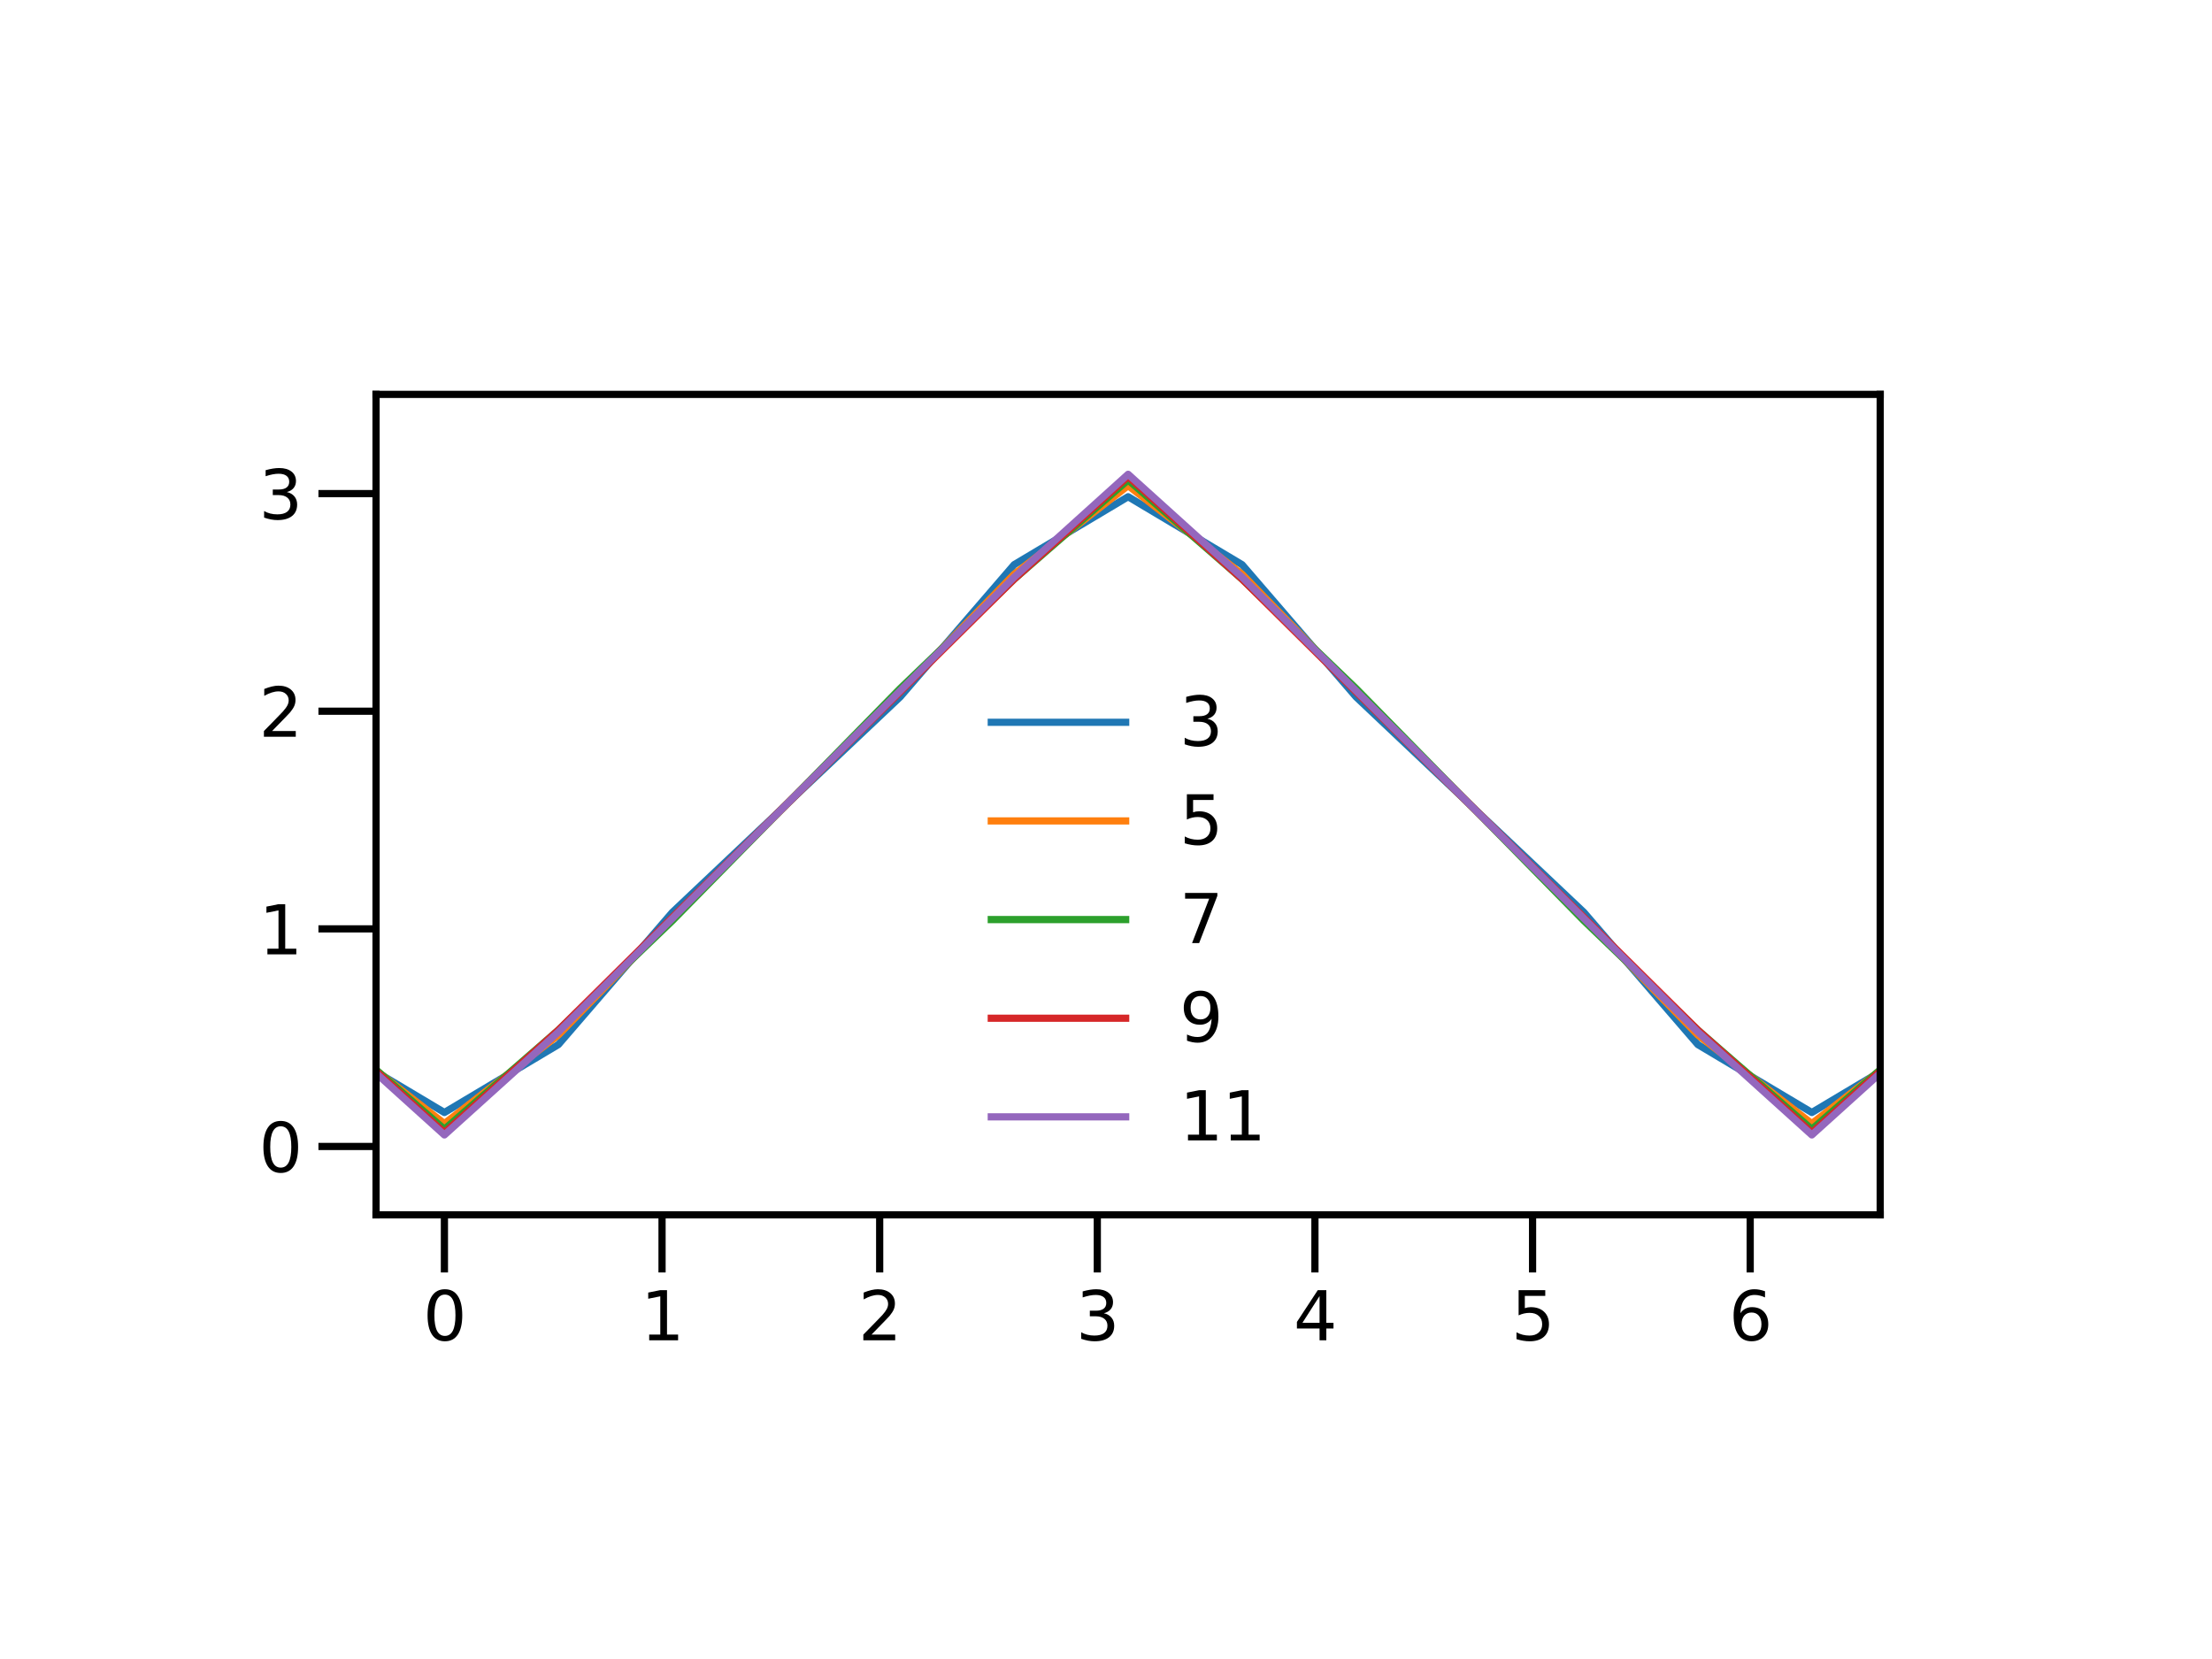 <?xml version="1.0" encoding="utf-8" standalone="no"?>
<!DOCTYPE svg PUBLIC "-//W3C//DTD SVG 1.1//EN"
  "http://www.w3.org/Graphics/SVG/1.1/DTD/svg11.dtd">
<svg xmlns:xlink="http://www.w3.org/1999/xlink" width="460.8pt" height="345.6pt" viewBox="0 0 460.8 345.6" xmlns="http://www.w3.org/2000/svg" version="1.1">
 <defs>
  <style type="text/css">*{stroke-linejoin: round; stroke-linecap: butt}</style>
 </defs>
 <g id="figure_1">
  <g id="patch_1">
   <path d="M 0 345.6 
L 460.8 345.6 
L 460.8 0 
L 0 0 
z
" style="fill: #ffffff"/>
  </g>
  <g id="axes_1">
   <g id="patch_2">
    <path d="M 78.336 253.073 
L 391.68 253.073 
L 391.68 82.159 
L 78.336 82.159 
z
" style="fill: #ffffff"/>
   </g>
   <g id="matplotlib.axis_1">
    <g id="xtick_1">
     <g id="line2d_1">
      <defs>
       <path id="m5f64e69062" d="M 0 0 
L 0 12 
" style="stroke: #000000; stroke-width: 1.5"/>
      </defs>
      <g>
       <use xlink:href="#m5f64e69062" x="92.579" y="253.073" style="stroke: #000000; stroke-width: 1.5"/>
      </g>
     </g>
     <g id="text_1">
      <!-- 0 -->
      <g transform="translate(88.125 279.211)scale(0.14 -0.14)">
       <defs>
        <path id="DejaVuSans-30" d="M 2034 4250 
Q 1547 4250 1301 3770 
Q 1056 3291 1056 2328 
Q 1056 1369 1301 889 
Q 1547 409 2034 409 
Q 2525 409 2770 889 
Q 3016 1369 3016 2328 
Q 3016 3291 2770 3770 
Q 2525 4250 2034 4250 
z
M 2034 4750 
Q 2819 4750 3233 4129 
Q 3647 3509 3647 2328 
Q 3647 1150 3233 529 
Q 2819 -91 2034 -91 
Q 1250 -91 836 529 
Q 422 1150 422 2328 
Q 422 3509 836 4129 
Q 1250 4750 2034 4750 
z
" transform="scale(0.016)"/>
       </defs>
       <use xlink:href="#DejaVuSans-30"/>
      </g>
     </g>
    </g>
    <g id="xtick_2">
     <g id="line2d_2">
      <g>
       <use xlink:href="#m5f64e69062" x="137.915" y="253.073" style="stroke: #000000; stroke-width: 1.5"/>
      </g>
     </g>
     <g id="text_2">
      <!-- 1 -->
      <g transform="translate(133.462 279.211)scale(0.14 -0.14)">
       <defs>
        <path id="DejaVuSans-31" d="M 794 531 
L 1825 531 
L 1825 4091 
L 703 3866 
L 703 4441 
L 1819 4666 
L 2450 4666 
L 2450 531 
L 3481 531 
L 3481 0 
L 794 0 
L 794 531 
z
" transform="scale(0.016)"/>
       </defs>
       <use xlink:href="#DejaVuSans-31"/>
      </g>
     </g>
    </g>
    <g id="xtick_3">
     <g id="line2d_3">
      <g>
       <use xlink:href="#m5f64e69062" x="183.252" y="253.073" style="stroke: #000000; stroke-width: 1.5"/>
      </g>
     </g>
     <g id="text_3">
      <!-- 2 -->
      <g transform="translate(178.798 279.211)scale(0.14 -0.14)">
       <defs>
        <path id="DejaVuSans-32" d="M 1228 531 
L 3431 531 
L 3431 0 
L 469 0 
L 469 531 
Q 828 903 1448 1529 
Q 2069 2156 2228 2338 
Q 2531 2678 2651 2914 
Q 2772 3150 2772 3378 
Q 2772 3750 2511 3984 
Q 2250 4219 1831 4219 
Q 1534 4219 1204 4116 
Q 875 4013 500 3803 
L 500 4441 
Q 881 4594 1212 4672 
Q 1544 4750 1819 4750 
Q 2544 4750 2975 4387 
Q 3406 4025 3406 3419 
Q 3406 3131 3298 2873 
Q 3191 2616 2906 2266 
Q 2828 2175 2409 1742 
Q 1991 1309 1228 531 
z
" transform="scale(0.016)"/>
       </defs>
       <use xlink:href="#DejaVuSans-32"/>
      </g>
     </g>
    </g>
    <g id="xtick_4">
     <g id="line2d_4">
      <g>
       <use xlink:href="#m5f64e69062" x="228.589" y="253.073" style="stroke: #000000; stroke-width: 1.5"/>
      </g>
     </g>
     <g id="text_4">
      <!-- 3 -->
      <g transform="translate(224.135 279.211)scale(0.14 -0.14)">
       <defs>
        <path id="DejaVuSans-33" d="M 2597 2516 
Q 3050 2419 3304 2112 
Q 3559 1806 3559 1356 
Q 3559 666 3084 287 
Q 2609 -91 1734 -91 
Q 1441 -91 1130 -33 
Q 819 25 488 141 
L 488 750 
Q 750 597 1062 519 
Q 1375 441 1716 441 
Q 2309 441 2620 675 
Q 2931 909 2931 1356 
Q 2931 1769 2642 2001 
Q 2353 2234 1838 2234 
L 1294 2234 
L 1294 2753 
L 1863 2753 
Q 2328 2753 2575 2939 
Q 2822 3125 2822 3475 
Q 2822 3834 2567 4026 
Q 2313 4219 1838 4219 
Q 1578 4219 1281 4162 
Q 984 4106 628 3988 
L 628 4550 
Q 988 4650 1302 4700 
Q 1616 4750 1894 4750 
Q 2613 4750 3031 4423 
Q 3450 4097 3450 3541 
Q 3450 3153 3228 2886 
Q 3006 2619 2597 2516 
z
" transform="scale(0.016)"/>
       </defs>
       <use xlink:href="#DejaVuSans-33"/>
      </g>
     </g>
    </g>
    <g id="xtick_5">
     <g id="line2d_5">
      <g>
       <use xlink:href="#m5f64e69062" x="273.925" y="253.073" style="stroke: #000000; stroke-width: 1.5"/>
      </g>
     </g>
     <g id="text_5">
      <!-- 4 -->
      <g transform="translate(269.472 279.211)scale(0.14 -0.14)">
       <defs>
        <path id="DejaVuSans-34" d="M 2419 4116 
L 825 1625 
L 2419 1625 
L 2419 4116 
z
M 2253 4666 
L 3047 4666 
L 3047 1625 
L 3713 1625 
L 3713 1100 
L 3047 1100 
L 3047 0 
L 2419 0 
L 2419 1100 
L 313 1100 
L 313 1709 
L 2253 4666 
z
" transform="scale(0.016)"/>
       </defs>
       <use xlink:href="#DejaVuSans-34"/>
      </g>
     </g>
    </g>
    <g id="xtick_6">
     <g id="line2d_6">
      <g>
       <use xlink:href="#m5f64e69062" x="319.262" y="253.073" style="stroke: #000000; stroke-width: 1.5"/>
      </g>
     </g>
     <g id="text_6">
      <!-- 5 -->
      <g transform="translate(314.808 279.211)scale(0.14 -0.14)">
       <defs>
        <path id="DejaVuSans-35" d="M 691 4666 
L 3169 4666 
L 3169 4134 
L 1269 4134 
L 1269 2991 
Q 1406 3038 1543 3061 
Q 1681 3084 1819 3084 
Q 2600 3084 3056 2656 
Q 3513 2228 3513 1497 
Q 3513 744 3044 326 
Q 2575 -91 1722 -91 
Q 1428 -91 1123 -41 
Q 819 9 494 109 
L 494 744 
Q 775 591 1075 516 
Q 1375 441 1709 441 
Q 2250 441 2565 725 
Q 2881 1009 2881 1497 
Q 2881 1984 2565 2268 
Q 2250 2553 1709 2553 
Q 1456 2553 1204 2497 
Q 953 2441 691 2322 
L 691 4666 
z
" transform="scale(0.016)"/>
       </defs>
       <use xlink:href="#DejaVuSans-35"/>
      </g>
     </g>
    </g>
    <g id="xtick_7">
     <g id="line2d_7">
      <g>
       <use xlink:href="#m5f64e69062" x="364.598" y="253.073" style="stroke: #000000; stroke-width: 1.5"/>
      </g>
     </g>
     <g id="text_7">
      <!-- 6 -->
      <g transform="translate(360.145 279.211)scale(0.14 -0.14)">
       <defs>
        <path id="DejaVuSans-36" d="M 2113 2584 
Q 1688 2584 1439 2293 
Q 1191 2003 1191 1497 
Q 1191 994 1439 701 
Q 1688 409 2113 409 
Q 2538 409 2786 701 
Q 3034 994 3034 1497 
Q 3034 2003 2786 2293 
Q 2538 2584 2113 2584 
z
M 3366 4563 
L 3366 3988 
Q 3128 4100 2886 4159 
Q 2644 4219 2406 4219 
Q 1781 4219 1451 3797 
Q 1122 3375 1075 2522 
Q 1259 2794 1537 2939 
Q 1816 3084 2150 3084 
Q 2853 3084 3261 2657 
Q 3669 2231 3669 1497 
Q 3669 778 3244 343 
Q 2819 -91 2113 -91 
Q 1303 -91 875 529 
Q 447 1150 447 2328 
Q 447 3434 972 4092 
Q 1497 4750 2381 4750 
Q 2619 4750 2861 4703 
Q 3103 4656 3366 4563 
z
" transform="scale(0.016)"/>
       </defs>
       <use xlink:href="#DejaVuSans-36"/>
      </g>
     </g>
    </g>
   </g>
   <g id="matplotlib.axis_2">
    <g id="ytick_1">
     <g id="line2d_8">
      <defs>
       <path id="m9888a133a0" d="M 0 0 
L -12 0 
" style="stroke: #000000; stroke-width: 1.5"/>
      </defs>
      <g>
       <use xlink:href="#m9888a133a0" x="78.336" y="238.831" style="stroke: #000000; stroke-width: 1.5"/>
      </g>
     </g>
     <g id="text_8">
      <!-- 0 -->
      <g transform="translate(53.928 244.149)scale(0.14 -0.14)">
       <use xlink:href="#DejaVuSans-30"/>
      </g>
     </g>
    </g>
    <g id="ytick_2">
     <g id="line2d_9">
      <g>
       <use xlink:href="#m9888a133a0" x="78.336" y="193.494" style="stroke: #000000; stroke-width: 1.5"/>
      </g>
     </g>
     <g id="text_9">
      <!-- 1 -->
      <g transform="translate(53.928 198.813)scale(0.14 -0.14)">
       <use xlink:href="#DejaVuSans-31"/>
      </g>
     </g>
    </g>
    <g id="ytick_3">
     <g id="line2d_10">
      <g>
       <use xlink:href="#m9888a133a0" x="78.336" y="148.157" style="stroke: #000000; stroke-width: 1.5"/>
      </g>
     </g>
     <g id="text_10">
      <!-- 2 -->
      <g transform="translate(53.928 153.476)scale(0.14 -0.14)">
       <use xlink:href="#DejaVuSans-32"/>
      </g>
     </g>
    </g>
    <g id="ytick_4">
     <g id="line2d_11">
      <g>
       <use xlink:href="#m9888a133a0" x="78.336" y="102.821" style="stroke: #000000; stroke-width: 1.5"/>
      </g>
     </g>
     <g id="text_11">
      <!-- 3 -->
      <g transform="translate(53.928 108.14)scale(0.14 -0.14)">
       <use xlink:href="#DejaVuSans-33"/>
      </g>
     </g>
    </g>
   </g>
   <g id="line2d_12">
    <path d="M -1 146.467 
L 21.364 167.616 
L 45.103 190.064 
L 68.841 217.607 
L 92.579 231.754 
L 116.317 217.607 
L 140.055 190.064 
L 163.793 167.616 
L 187.532 145.168 
L 211.27 117.625 
L 235.008 103.478 
L 258.746 117.625 
L 282.484 145.168 
L 306.223 167.616 
L 329.961 190.064 
L 353.699 217.607 
L 377.437 231.754 
L 401.175 217.607 
L 424.913 190.064 
L 448.652 167.616 
L 461.8 155.182 
" clip-path="url(#p203869ac65)" style="fill: none; stroke: #1f77b4; stroke-width: 1.5; stroke-linecap: square"/>
   </g>
   <g id="line2d_13">
    <path d="M -1 145.379 
L 21.364 167.616 
L 45.103 191.219 
L 68.841 215.607 
L 92.579 234.063 
L 116.317 215.607 
L 140.055 191.219 
L 163.793 167.616 
L 187.532 144.013 
L 211.27 119.625 
L 235.008 101.169 
L 258.746 119.625 
L 282.484 144.013 
L 306.223 167.616 
L 329.961 191.219 
L 353.699 215.607 
L 377.437 234.063 
L 401.175 215.607 
L 424.913 191.219 
L 448.652 167.616 
L 461.8 154.543 
" clip-path="url(#p203869ac65)" style="fill: none; stroke: #ff7f0e; stroke-width: 1.5; stroke-linecap: square"/>
   </g>
   <g id="line2d_14">
    <path d="M -1 144.824 
L 21.364 167.616 
L 45.103 191.808 
L 68.841 214.587 
L 92.579 235.241 
L 116.317 214.587 
L 140.055 191.808 
L 163.793 167.616 
L 187.532 143.424 
L 211.27 120.645 
L 235.008 99.991 
L 258.746 120.645 
L 282.484 143.424 
L 306.223 167.616 
L 329.961 191.808 
L 353.699 214.587 
L 377.437 235.241 
L 401.175 214.587 
L 424.913 191.808 
L 448.652 167.616 
L 461.8 154.216 
" clip-path="url(#p203869ac65)" style="fill: none; stroke: #2ca02c; stroke-width: 1.5; stroke-linecap: square"/>
   </g>
   <g id="line2d_15">
    <path d="M -1 145.496 
L 21.364 167.616 
L 45.103 191.095 
L 68.841 214.587 
L 92.579 235.954 
L 116.317 214.587 
L 140.055 191.095 
L 163.793 167.616 
L 187.532 144.137 
L 211.27 120.645 
L 235.008 99.278 
L 258.746 120.645 
L 282.484 144.137 
L 306.223 167.616 
L 329.961 191.095 
L 353.699 214.587 
L 377.437 235.954 
L 401.175 214.587 
L 424.913 191.095 
L 448.652 167.616 
L 461.8 154.611 
" clip-path="url(#p203869ac65)" style="fill: none; stroke: #d62728; stroke-width: 1.5; stroke-linecap: square"/>
   </g>
   <g id="line2d_16">
    <path d="M -1 145.271 
L 21.364 167.616 
L 45.103 191.334 
L 68.841 215 
L 92.579 236.431 
L 116.317 215 
L 140.055 191.334 
L 163.793 167.616 
L 187.532 143.898 
L 211.27 120.232 
L 235.008 98.801 
L 258.746 120.232 
L 282.484 143.898 
L 306.223 167.616 
L 329.961 191.334 
L 353.699 215 
L 377.437 236.431 
L 401.175 215 
L 424.913 191.334 
L 448.652 167.616 
L 461.8 154.479 
" clip-path="url(#p203869ac65)" style="fill: none; stroke: #9467bd; stroke-width: 1.5; stroke-linecap: square"/>
   </g>
   <g id="patch_3">
    <path d="M 78.336 253.073 
L 78.336 82.159 
" style="fill: none; stroke: #000000; stroke-width: 1.5; stroke-linejoin: miter; stroke-linecap: square"/>
   </g>
   <g id="patch_4">
    <path d="M 391.68 253.073 
L 391.68 82.159 
" style="fill: none; stroke: #000000; stroke-width: 1.5; stroke-linejoin: miter; stroke-linecap: square"/>
   </g>
   <g id="patch_5">
    <path d="M 78.336 253.073 
L 391.68 253.073 
" style="fill: none; stroke: #000000; stroke-width: 1.5; stroke-linejoin: miter; stroke-linecap: square"/>
   </g>
   <g id="patch_6">
    <path d="M 78.336 82.159 
L 391.68 82.159 
" style="fill: none; stroke: #000000; stroke-width: 1.5; stroke-linejoin: miter; stroke-linecap: square"/>
   </g>
   <g id="legend_1">
    <g id="patch_7">
     <path d="M 203.701 246.073 
L 266.315 246.073 
Q 269.115 246.073 269.115 243.273 
L 269.115 141.927 
Q 269.115 139.127 266.315 139.127 
L 203.701 139.127 
Q 200.9 139.127 200.9 141.927 
L 200.9 243.273 
Q 200.9 246.073 203.701 246.073 
L 203.701 246.073 
z
" style="fill: none; opacity: 0"/>
    </g>
    <g id="line2d_17">
     <path d="M 206.5 150.464 
L 220.5 150.464 
L 234.5 150.464 
" style="fill: none; stroke: #1f77b4; stroke-width: 1.5; stroke-linecap: square"/>
    </g>
    <g id="text_12">
     <!-- 3 -->
     <g transform="translate(245.701 155.364)scale(0.14 -0.14)">
      <use xlink:href="#DejaVuSans-33"/>
     </g>
    </g>
    <g id="line2d_18">
     <path d="M 206.5 171.014 
L 220.5 171.014 
L 234.5 171.014 
" style="fill: none; stroke: #ff7f0e; stroke-width: 1.5; stroke-linecap: square"/>
    </g>
    <g id="text_13">
     <!-- 5 -->
     <g transform="translate(245.701 175.914)scale(0.14 -0.14)">
      <use xlink:href="#DejaVuSans-35"/>
     </g>
    </g>
    <g id="line2d_19">
     <path d="M 206.5 191.563 
L 220.5 191.563 
L 234.5 191.563 
" style="fill: none; stroke: #2ca02c; stroke-width: 1.5; stroke-linecap: square"/>
    </g>
    <g id="text_14">
     <!-- 7 -->
     <g transform="translate(245.701 196.463)scale(0.14 -0.14)">
      <defs>
       <path id="DejaVuSans-37" d="M 525 4666 
L 3525 4666 
L 3525 4397 
L 1831 0 
L 1172 0 
L 2766 4134 
L 525 4134 
L 525 4666 
z
" transform="scale(0.016)"/>
      </defs>
      <use xlink:href="#DejaVuSans-37"/>
     </g>
    </g>
    <g id="line2d_20">
     <path d="M 206.5 212.113 
L 220.5 212.113 
L 234.5 212.113 
" style="fill: none; stroke: #d62728; stroke-width: 1.5; stroke-linecap: square"/>
    </g>
    <g id="text_15">
     <!-- 9 -->
     <g transform="translate(245.701 217.013)scale(0.14 -0.14)">
      <defs>
       <path id="DejaVuSans-39" d="M 703 97 
L 703 672 
Q 941 559 1184 500 
Q 1428 441 1663 441 
Q 2288 441 2617 861 
Q 2947 1281 2994 2138 
Q 2813 1869 2534 1725 
Q 2256 1581 1919 1581 
Q 1219 1581 811 2004 
Q 403 2428 403 3163 
Q 403 3881 828 4315 
Q 1253 4750 1959 4750 
Q 2769 4750 3195 4129 
Q 3622 3509 3622 2328 
Q 3622 1225 3098 567 
Q 2575 -91 1691 -91 
Q 1453 -91 1209 -44 
Q 966 3 703 97 
z
M 1959 2075 
Q 2384 2075 2632 2365 
Q 2881 2656 2881 3163 
Q 2881 3666 2632 3958 
Q 2384 4250 1959 4250 
Q 1534 4250 1286 3958 
Q 1038 3666 1038 3163 
Q 1038 2656 1286 2365 
Q 1534 2075 1959 2075 
z
" transform="scale(0.016)"/>
      </defs>
      <use xlink:href="#DejaVuSans-39"/>
     </g>
    </g>
    <g id="line2d_21">
     <path d="M 206.5 232.662 
L 220.5 232.662 
L 234.5 232.662 
" style="fill: none; stroke: #9467bd; stroke-width: 1.5; stroke-linecap: square"/>
    </g>
    <g id="text_16">
     <!-- 11 -->
     <g transform="translate(245.701 237.562)scale(0.14 -0.14)">
      <use xlink:href="#DejaVuSans-31"/>
      <use xlink:href="#DejaVuSans-31" x="63.623"/>
     </g>
    </g>
   </g>
  </g>
 </g>
 <defs>
  <clipPath id="p203869ac65">
   <rect x="78.336" y="82.159" width="313.344" height="170.915"/>
  </clipPath>
 </defs>
</svg>
